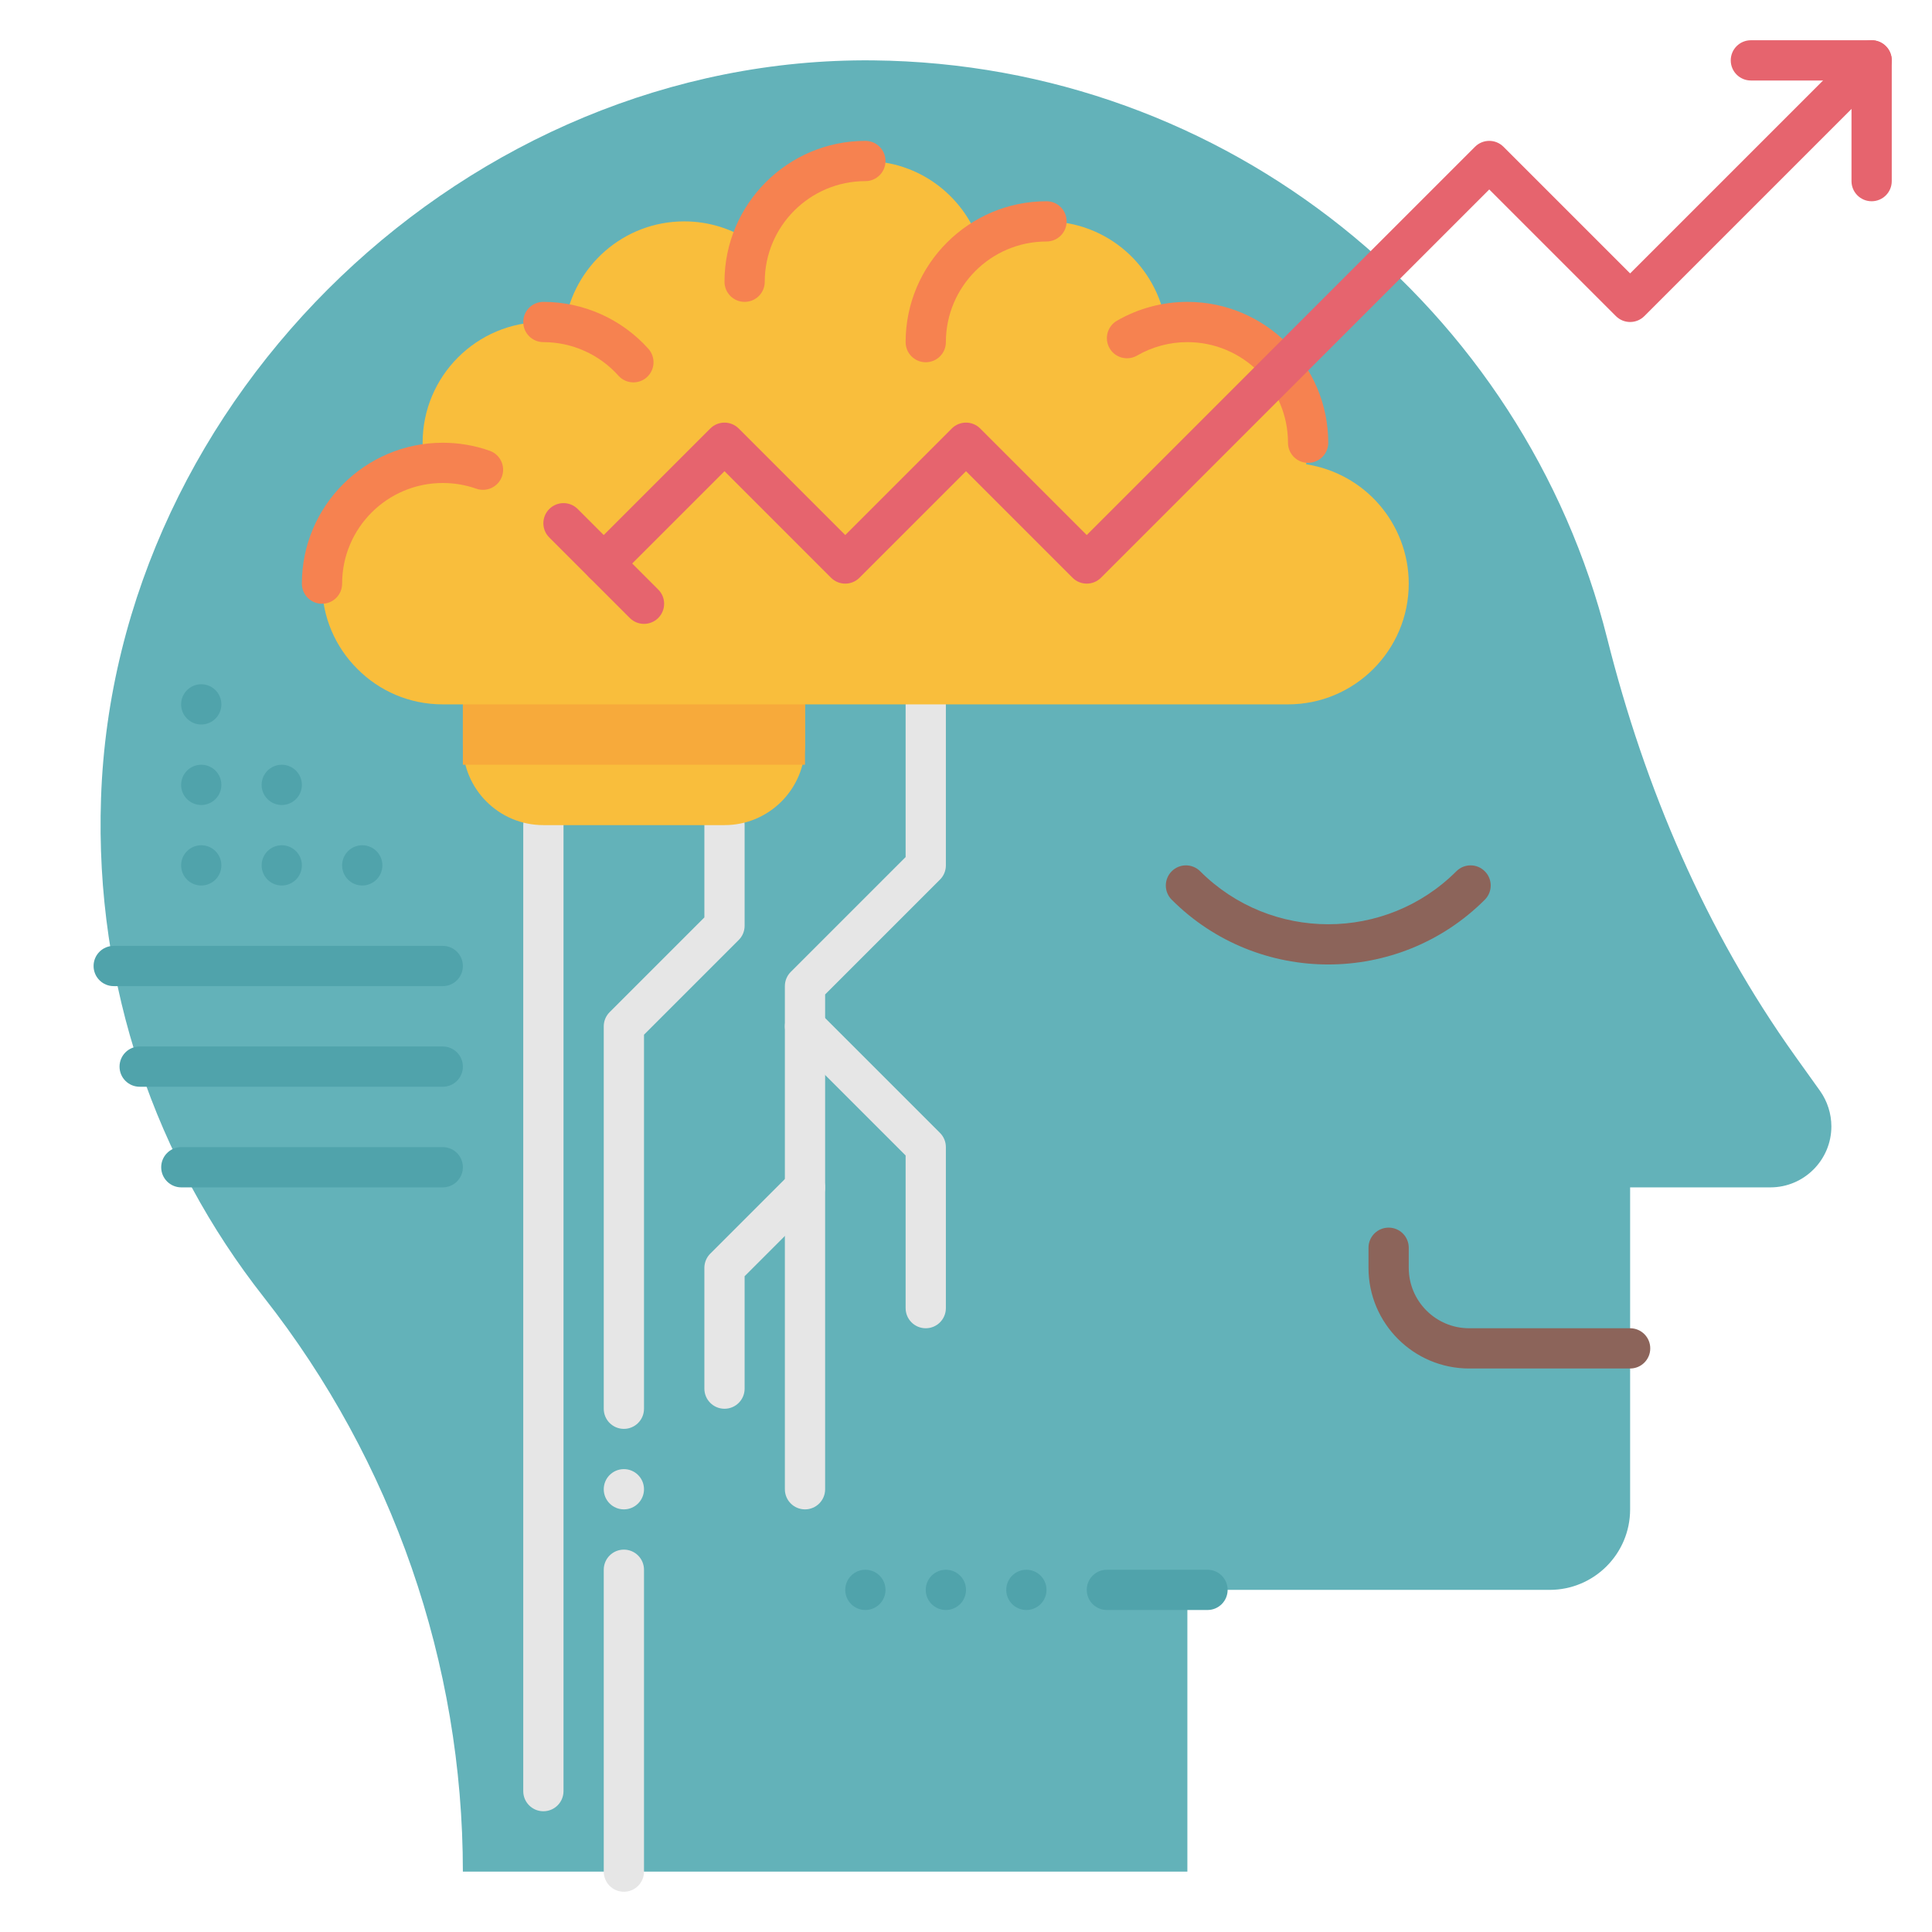 <svg id="Layer_1_1_" enable-background="new 0 0 96 96" height="512" viewBox="0 0 96 96" width="512" xmlns="http://www.w3.org/2000/svg"><path d="m90.44 54.21c.36.51.56 1.13.56 1.76 0 1.67-1.36 3.03-3.03 3.03h-6.97v16c0 2.21-1.79 4-4 4h-18v14h-36c0-10.35-3.49-20.4-9.89-28.54-5.33-6.78-8.41-15.42-8.09-24.79.68-20.04 18.31-36.87 38.36-36.67 17.62.18 32.37 12.34 36.48 28.72 1.87 7.44 4.89 14.53 9.35 20.77z" fill="#63b2b9"/><g fill="#e6e6e6"><path d="m27 90c-.553 0-1-.447-1-1v-48c0-.553.447-1 1-1s1 .447 1 1v48c0 .553-.447 1-1 1z"/><path d="m31 71c-.553 0-1-.447-1-1v-19c0-.266.105-.52.293-.707l4.707-4.707v-4.586c0-.553.447-1 1-1s1 .447 1 1v5c0 .266-.105.52-.293.707l-4.707 4.707v18.586c0 .553-.447 1-1 1z"/><path d="m40 75c-.553 0-1-.447-1-1v-25c0-.266.105-.52.293-.707l5.707-5.707v-7.586c0-.553.447-1 1-1s1 .447 1 1v8c0 .266-.105.52-.293.707l-5.707 5.707v24.586c0 .553-.447 1-1 1z"/><path d="m31 94c-.553 0-1-.447-1-1v-15c0-.553.447-1 1-1s1 .447 1 1v15c0 .553-.447 1-1 1z"/><path d="m46 66c-.553 0-1-.447-1-1v-7.586l-5.707-5.707c-.391-.391-.391-1.023 0-1.414s1.023-.391 1.414 0l6 6c.188.187.293.441.293.707v8c0 .553-.447 1-1 1z"/><path d="m36 70c-.553 0-1-.447-1-1v-6c0-.266.105-.52.293-.707l4-4c.391-.391 1.023-.391 1.414 0s.391 1.023 0 1.414l-3.707 3.707v5.586c0 .553-.447 1-1 1z"/></g><path d="m23 35h-1c-1.66 0-3.16-.67-4.24-1.76-1.09-1.08-1.76-2.58-1.76-4.24 0-3.01 2.22-5.49 5.1-5.93-.06-.34-.1-.7-.1-1.07 0-3.31 2.69-6 6-6 .37 0 .73.04 1.07.1.44-2.88 2.92-5.1 5.93-5.1 1.24 0 2.39.38 3.34 1.02.82-2.34 3.04-4.02 5.66-4.02s4.84 1.68 5.66 4.02c.95-.64 2.1-1.02 3.34-1.02 3.01 0 5.49 2.22 5.93 5.1.34-.06.7-.1 1.07-.1 3.31 0 6 2.69 6 6 0 .37-.04.73-.1 1.07 1.44.22 2.72.95 3.63 2s1.47 2.43 1.47 3.93c0 3.31-2.69 6-6 6h-24v2c0 2.21-1.79 4-4 4h-9c-2.21 0-4-1.79-4-4z" fill="#f9be3c"/><path d="m60 80h-5c-.553 0-1-.447-1-1s.447-1 1-1h5c.553 0 1 .447 1 1s-.447 1-1 1z" fill="#50a3ab"/><circle cx="51" cy="79" fill="#50a3ab" r="1"/><circle cx="47" cy="79" fill="#50a3ab" r="1"/><circle cx="43" cy="79" fill="#50a3ab" r="1"/><circle cx="31" cy="74" fill="#e6e6e6" r="1"/><path d="m81 68h-8c-2.757 0-5-2.243-5-5v-1c0-.553.447-1 1-1s1 .447 1 1v1c0 1.654 1.346 3 3 3h8c.553 0 1 .447 1 1s-.447 1-1 1z" fill="#8c645a"/><path d="m66 47.924c-2.817 0-5.634-1.072-7.778-3.217-.391-.391-.391-1.023 0-1.414s1.023-.391 1.414 0c3.51 3.51 9.219 3.51 12.729 0 .391-.391 1.023-.391 1.414 0s.391 1.023 0 1.414c-2.145 2.145-4.962 3.217-7.779 3.217z" fill="#8c645a"/><path d="m22 49h-16.35c-.553 0-1-.447-1-1s.447-1 1-1h16.35c.553 0 1 .447 1 1s-.447 1-1 1z" fill="#50a3ab"/><path d="m22 54h-15.06c-.553 0-1-.447-1-1s.447-1 1-1h15.06c.553 0 1 .447 1 1s-.447 1-1 1z" fill="#50a3ab"/><path d="m22 59h-12.99c-.553 0-1-.447-1-1s.447-1 1-1h12.99c.553 0 1 .447 1 1s-.447 1-1 1z" fill="#50a3ab"/><path d="m37 15c-.553 0-1-.447-1-1 0-3.859 3.141-7 7-7 .553 0 1 .447 1 1s-.447 1-1 1c-2.757 0-5 2.243-5 5 0 .553-.447 1-1 1z" fill="#f68250"/><path d="m46 18c-.553 0-1-.447-1-1 0-3.859 3.141-7 7-7 .553 0 1 .447 1 1s-.447 1-1 1c-2.757 0-5 2.243-5 5 0 .553-.447 1-1 1z" fill="#f68250"/><path d="m31.474 19c-.274 0-.548-.112-.745-.333-.948-1.06-2.307-1.667-3.729-1.667-.553 0-1-.447-1-1s.447-1 1-1c1.991 0 3.893.851 5.219 2.333.368.412.333 1.044-.078 1.412-.192.171-.43.255-.667.255z" fill="#f68250"/><path d="m16 30c-.553 0-1-.447-1-1 0-3.859 3.141-7 7-7 .802 0 1.587.135 2.334.399.521.185.793.756.608 1.276s-.76.791-1.276.608c-.532-.187-1.093-.283-1.666-.283-2.757 0-5 2.243-5 5 0 .553-.447 1-1 1z" fill="#f68250"/><path d="m65 23c-.553 0-1-.447-1-1 0-2.757-2.243-5-5-5-.879 0-1.743.231-2.499.668-.48.277-1.091.113-1.366-.364-.277-.479-.113-1.09.364-1.366 1.06-.614 2.271-.938 3.501-.938 3.859 0 7 3.141 7 7 0 .553-.447 1-1 1z" fill="#f68250"/><circle cx="10" cy="43" fill="#50a3ab" r="1"/><circle cx="10" cy="39" fill="#50a3ab" r="1"/><circle cx="10" cy="35" fill="#50a3ab" r="1"/><circle cx="14" cy="43" fill="#50a3ab" r="1"/><circle cx="14" cy="39" fill="#50a3ab" r="1"/><circle cx="18" cy="43" fill="#50a3ab" r="1"/><path d="m54 29c-.256 0-.512-.098-.707-.293l-5.293-5.293-5.293 5.293c-.391.391-1.023.391-1.414 0l-5.293-5.293-5.293 5.293c-.391.391-1.023.391-1.414 0s-.391-1.023 0-1.414l6-6c.391-.391 1.023-.391 1.414 0l5.293 5.293 5.293-5.293c.391-.391 1.023-.391 1.414 0l5.293 5.293 19.293-19.293c.391-.391 1.023-.391 1.414 0l6.293 6.293 11.293-11.293c.391-.391 1.023-.391 1.414 0s.391 1.023 0 1.414l-12 12c-.391.391-1.023.391-1.414 0l-6.293-6.293-19.293 19.293c-.195.195-.451.293-.707.293z" fill="#e6646e"/><path d="m32 31c-.256 0-.512-.098-.707-.293l-4-4c-.391-.391-.391-1.023 0-1.414s1.023-.391 1.414 0l4 4c.391.391.391 1.023 0 1.414-.195.195-.451.293-.707.293z" fill="#e6646e"/><path d="m93 10c-.553 0-1-.447-1-1v-5h-5c-.553 0-1-.447-1-1s.447-1 1-1h6c.553 0 1 .447 1 1v6c0 .553-.447 1-1 1z" fill="#e6646e"/><path d="m23 35h17v3h-17z" fill="#f7aa3b"/></svg>